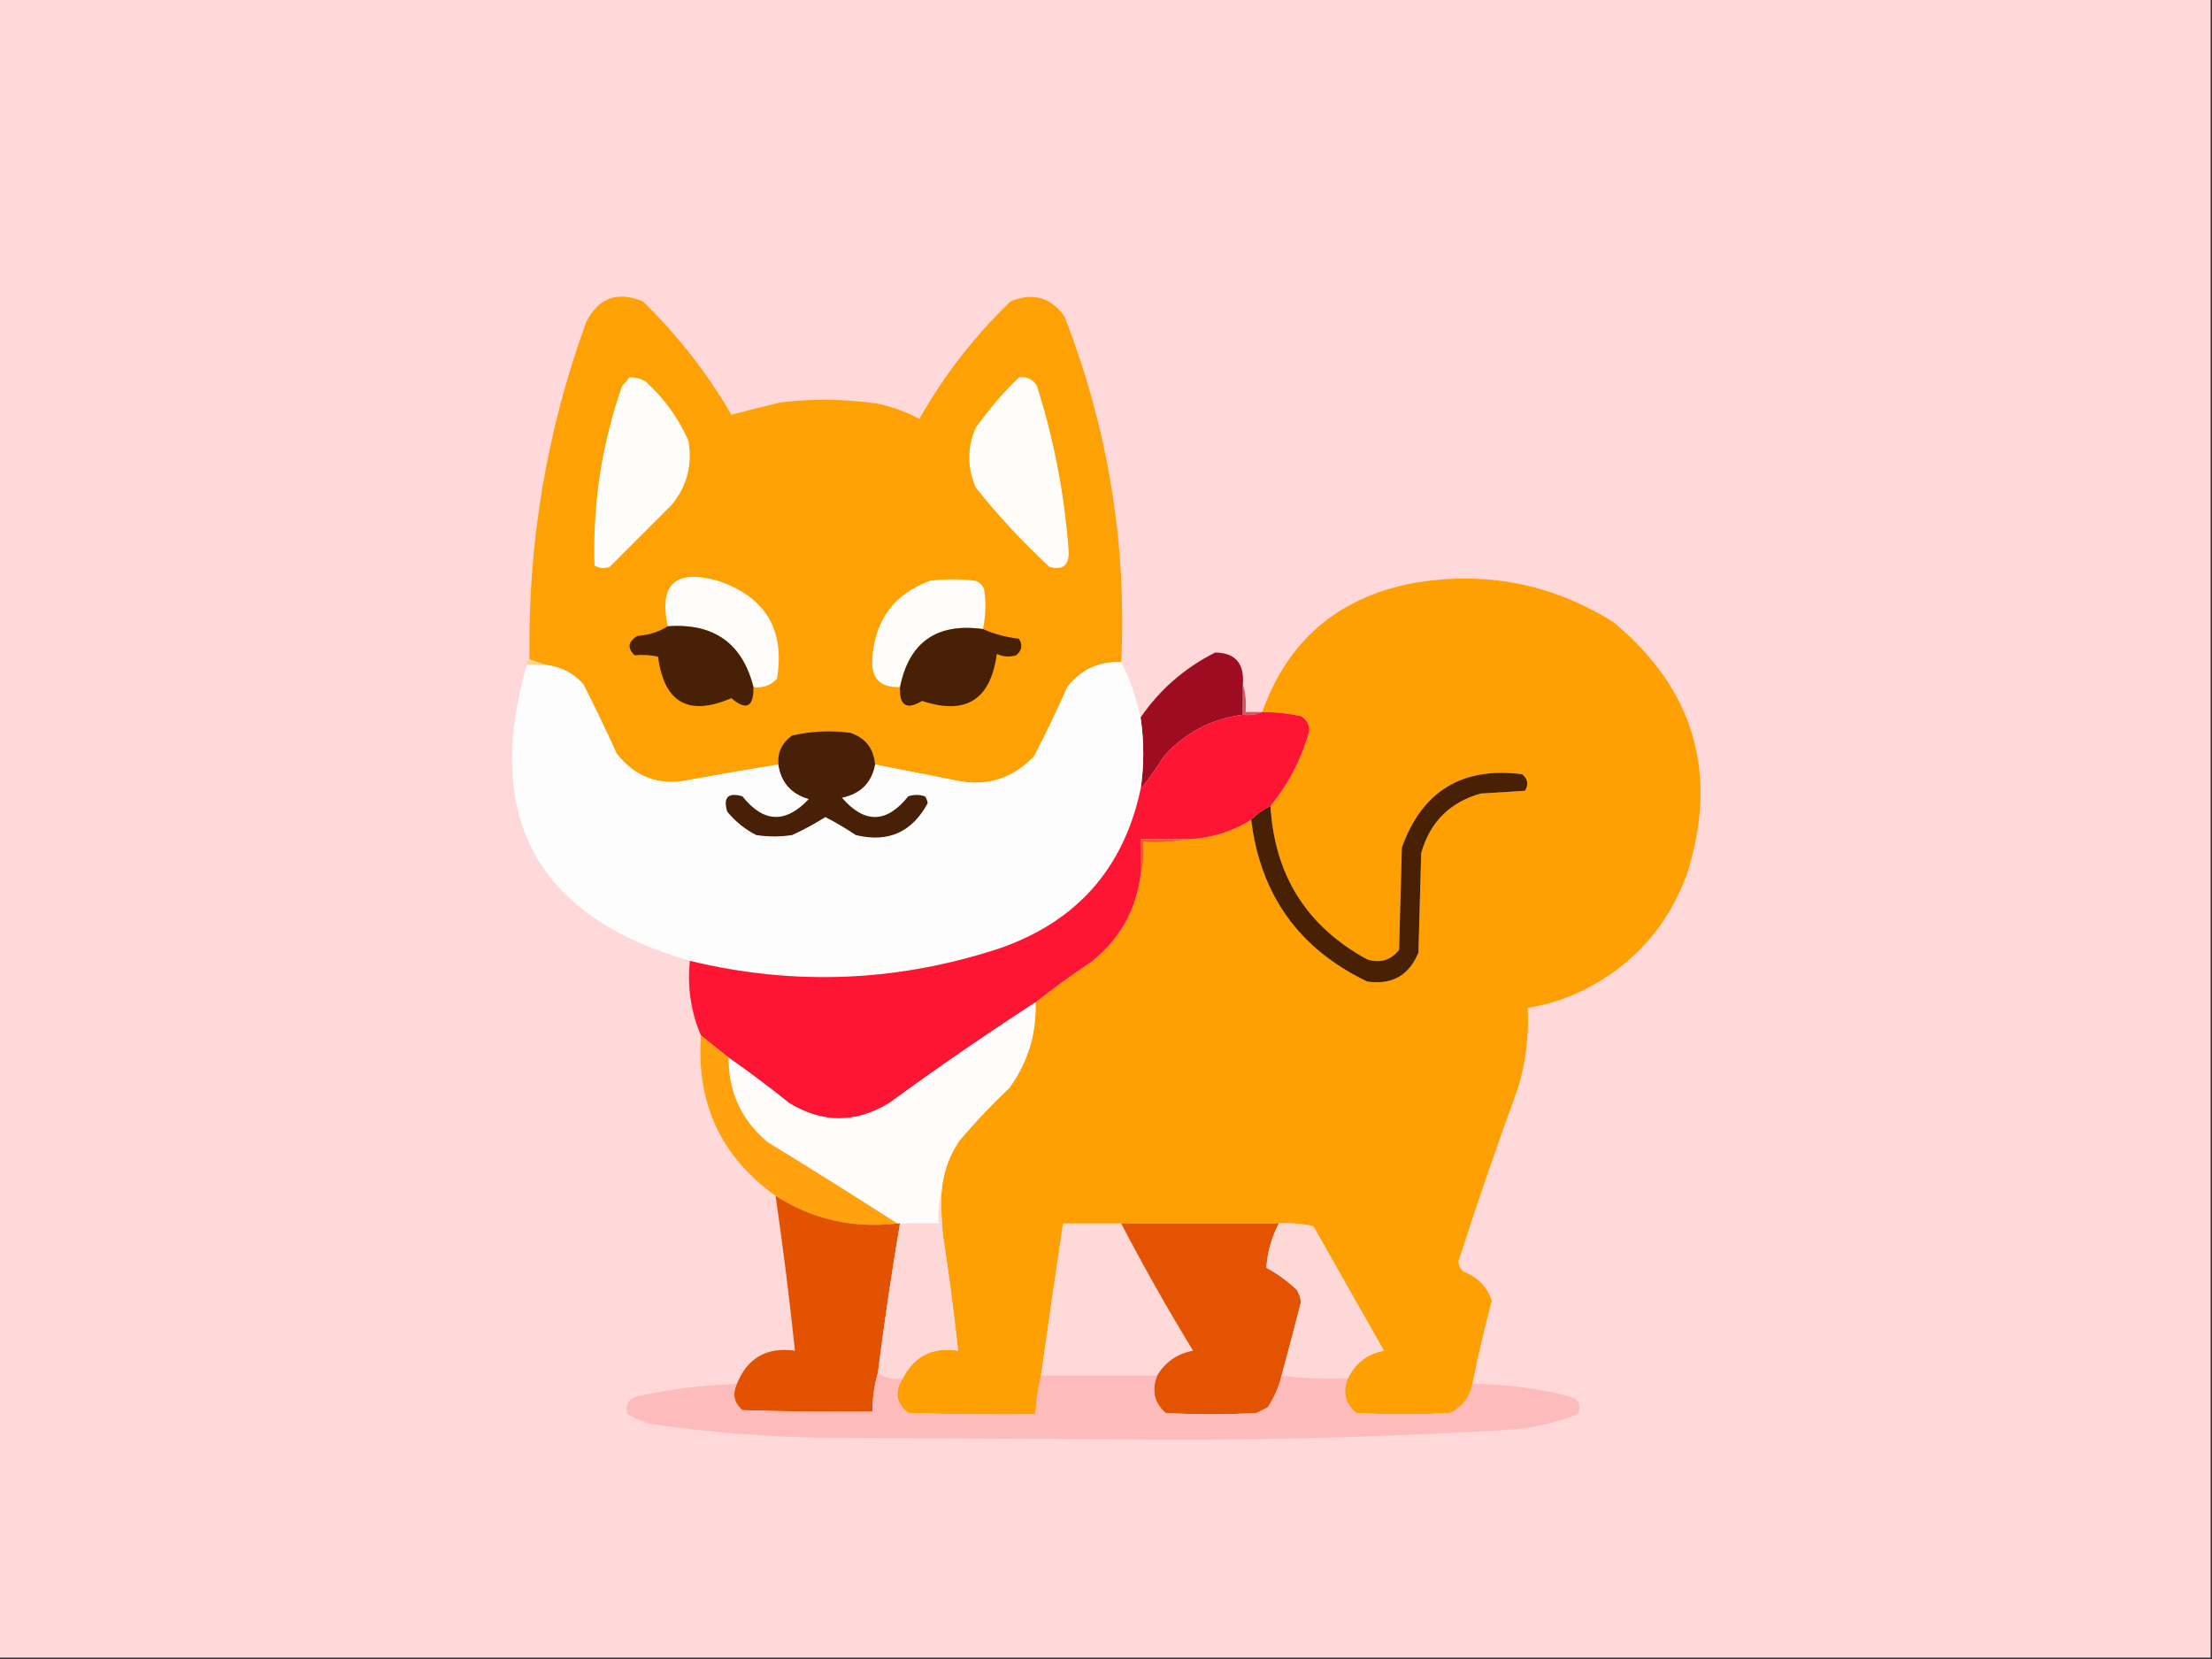 <?xml version="1.0" encoding="UTF-8"?>
<!DOCTYPE svg PUBLIC "-//W3C//DTD SVG 1.1//EN" "http://www.w3.org/Graphics/SVG/1.1/DTD/svg11.dtd">
<svg xmlns="http://www.w3.org/2000/svg" version="1.1" width="800px" height="600px" style="shape-rendering:geometricPrecision; text-rendering:geometricPrecision; image-rendering:optimizeQuality; fill-rule:evenodd; clip-rule:evenodd" xmlns:xlink="http://www.w3.org/1999/xlink">
<rect width="100%" height="100%" fill="#333333" stroke="none"/>
<g><path style="opacity:1" fill="#ffd9d9" d="M -0.5,-0.5 C 266.167,-0.5 532.833,-0.5 799.5,-0.5C 799.5,199.5 799.5,399.5 799.5,599.5C 532.833,599.5 266.167,599.5 -0.5,599.5C -0.5,399.5 -0.5,199.5 -0.5,-0.5 Z"/></g>
<g><path style="opacity:1" fill="#fea104" d="M 405.5,239.5 C 397.462,239.101 390.962,242.101 386,248.5C 382.257,256.986 378.257,265.319 374,273.5C 365.887,281.979 356.054,284.812 344.5,282C 335.149,280.161 325.815,278.328 316.5,276.5C 316.001,270.653 313.001,266.82 307.5,265C 300.392,264.076 293.392,264.409 286.5,266C 282.808,268.55 281.142,272.05 281.5,276.5C 270.826,278.223 260.159,280.057 249.5,282C 238.636,284.379 229.802,281.213 223,272.5C 219.193,264.081 215.193,255.747 211,247.5C 207.394,243.447 202.894,241.114 197.5,240.5C 195.5,239.833 193.5,239.167 191.5,238.5C 190.849,196.556 197.682,155.889 212,116.5C 216.417,107.718 223.25,105.218 232.5,109C 245.076,121.235 255.743,134.901 264.5,150C 270.381,148.437 276.381,146.937 282.5,145.5C 294.183,144.139 305.85,144.306 317.5,146C 322.791,147.151 327.791,148.985 332.5,151.5C 341.398,135.761 352.398,121.594 365.5,109C 373.567,105.675 380.067,107.509 385,114.5C 400.728,154.868 407.562,196.535 405.5,239.5 Z"/></g>
<g><path style="opacity:1" fill="#fffdfa" d="M 227.5,136.5 C 229.655,136.372 231.655,136.872 233.5,138C 240.246,144.071 245.412,151.238 249,159.5C 250.464,168.103 248.464,175.77 243,182.5C 235.5,190 228,197.5 220.5,205C 218.559,205.743 216.726,205.576 215,204.5C 214.324,182.222 217.657,160.555 225,139.5C 226.045,138.627 226.878,137.627 227.5,136.5 Z"/></g>
<g><path style="opacity:1" fill="#fffdf9" d="M 368.5,136.5 C 371.325,136.081 373.491,137.081 375,139.5C 381.208,159.042 385.042,179.042 386.5,199.5C 386.662,204.504 384.329,206.338 379.5,205C 369.932,196.102 361.099,186.602 353,176.5C 349.723,169.14 349.723,161.806 353,154.5C 357.687,147.988 362.854,141.988 368.5,136.5 Z"/></g>
<g><path style="opacity:1" fill="#fefcfa" d="M 272.5,248.5 C 268.476,232.629 258.143,225.295 241.5,226.5C 238.227,211.279 244.227,205.779 259.5,210C 276.81,215.798 283.976,227.631 281,245.5C 278.695,247.93 275.862,248.93 272.5,248.5 Z"/></g>
<g><path style="opacity:1" fill="#fdfcfb" d="M 355.5,227.5 C 338.802,225.227 328.802,232.227 325.5,248.5C 318.262,248.761 314.928,245.261 315.5,238C 316.445,224.104 323.445,214.771 336.5,210C 341.833,209.333 347.167,209.333 352.5,210C 354.333,210.5 355.5,211.667 356,213.5C 356.648,218.204 356.481,222.871 355.5,227.5 Z"/></g>
<g><path style="opacity:1" fill="#fea001" d="M 532.5,500.5 C 531.622,505.229 528.956,508.729 524.5,511C 513.167,511.667 501.833,511.667 490.5,511C 486.42,507.647 485.42,503.48 487.5,498.5C 490.146,493.007 494.479,489.673 500.5,488.5C 492,473.5 483.5,458.5 475,443.5C 470.934,442.536 466.767,442.203 462.5,442.5C 443.5,442.5 424.5,442.5 405.5,442.5C 398.5,442.5 391.5,442.5 384.5,442.5C 381.725,460.817 379.058,479.15 376.5,497.5C 375.372,502.062 374.705,506.728 374.5,511.5C 359.163,511.667 343.83,511.5 328.5,511C 324.01,507.562 323.344,503.395 326.5,498.5C 330.69,490.405 337.357,487.071 346.5,488.5C 344.995,474.467 343.162,460.467 341,446.5C 340.501,441.511 340.334,436.511 340.5,431.5C 340.941,424.608 343.108,418.275 347,412.5C 352.634,405.864 358.634,399.531 365,393.5C 371.716,384.313 374.883,373.98 374.5,362.5C 380.922,357.443 387.589,352.61 394.5,348C 404.787,339.924 410.787,329.424 412.5,316.5C 413.483,312.702 413.817,308.702 413.5,304.5C 419.026,304.821 424.36,304.488 429.5,303.5C 437.827,303.171 445.493,300.837 452.5,296.5C 455.849,323.714 469.849,343.214 494.5,355C 503.453,356.277 509.619,352.777 513,344.5C 513.333,332.5 513.667,320.5 514,308.5C 517.158,297.342 524.325,290.175 535.5,287C 540.833,286.667 546.167,286.333 551.5,286C 552.935,283.733 552.602,281.733 550.5,280C 528.829,277.245 514.329,286.079 507,306.5C 506.667,318.833 506.333,331.167 506,343.5C 503.045,347.277 499.212,348.443 494.5,347C 472.609,335.071 460.942,316.571 459.5,291.5C 465.995,283.511 470.662,274.511 473.5,264.5C 473.594,262.088 472.594,260.255 470.5,259C 465.882,258.006 461.215,257.506 456.5,257.5C 465.691,231.812 483.691,216.312 510.5,211C 536.782,206.324 561.116,210.991 583.5,225C 612.892,249.38 621.725,279.88 610,316.5C 602.316,336.851 588.483,351.351 568.5,360C 563.337,362.124 558.004,363.624 552.5,364.5C 553.031,374.371 551.864,384.038 549,393.5C 541.434,414.197 534.268,435.031 527.5,456C 527.439,457.711 528.106,459.044 529.5,460C 534.576,461.999 537.909,465.499 539.5,470.5C 536.847,480.446 534.513,490.446 532.5,500.5 Z"/></g>
<g><path style="opacity:1" fill="#482006" d="M 241.5,226.5 C 258.143,225.295 268.476,232.629 272.5,248.5C 272.582,255.778 269.915,257.112 264.5,252.5C 249.01,259.167 240.176,254.167 238,237.5C 235.242,236.883 232.409,236.716 229.5,237C 226.808,234.368 227.141,232.034 230.5,230C 234.673,229.671 238.34,228.504 241.5,226.5 Z"/></g>
<g><path style="opacity:1" fill="#472005" d="M 355.5,227.5 C 359.52,229.295 363.853,230.462 368.5,231C 369.935,233.267 369.602,235.267 367.5,237C 365.101,237.711 362.768,237.544 360.5,236.5C 358.297,253.097 349.297,258.764 333.5,253.5C 327.865,256.885 325.199,255.218 325.5,248.5C 328.802,232.227 338.802,225.227 355.5,227.5 Z"/></g>
<g><path style="opacity:1" fill="#9d0c20" d="M 449.5,247.5 C 449.5,251.167 449.5,254.833 449.5,258.5C 438.125,259.938 428.625,264.938 421,273.5C 418.304,277.68 415.47,281.68 412.5,285.5C 413.795,276.829 413.795,268.162 412.5,259.5C 419.456,249.381 428.456,241.547 439.5,236C 446.743,236.091 450.077,239.924 449.5,247.5 Z"/></g>
<g><path style="opacity:1" fill="#ffd48d" d="M 191.5,238.5 C 193.5,239.167 195.5,239.833 197.5,240.5C 195.167,240.5 192.833,240.5 190.5,240.5C 190.328,239.508 190.662,238.842 191.5,238.5 Z"/></g>
<g><path style="opacity:1" fill="#fefdfd" d="M 405.5,239.5 C 408.713,245.766 411.046,252.433 412.5,259.5C 413.795,268.162 413.795,276.829 412.5,285.5C 406.349,314.159 389.349,333.325 361.5,343C 324.551,355.147 287.218,356.647 249.5,347.5C 194.346,331.627 174.679,295.961 190.5,240.5C 192.833,240.5 195.167,240.5 197.5,240.5C 202.894,241.114 207.394,243.447 211,247.5C 215.193,255.747 219.193,264.081 223,272.5C 229.802,281.213 238.636,284.379 249.5,282C 260.159,280.057 270.826,278.223 281.5,276.5C 282.465,282.97 286.132,287.136 292.5,289C 284.112,297.935 276.112,297.602 268.5,288C 263.333,286.5 261.5,288.333 263,293.5C 265.921,297.092 269.421,299.925 273.5,302C 277.833,302.667 282.167,302.667 286.5,302C 290.665,300.085 294.665,297.918 298.5,295.5C 302.273,297.43 305.94,299.597 309.5,302C 321.164,304.838 329.83,301.004 335.5,290.5C 335.392,289.558 335.059,288.725 334.5,288C 332.5,287.333 330.5,287.333 328.5,288C 320.649,297.813 312.649,297.98 304.5,288.5C 311.215,287.119 315.215,283.119 316.5,276.5C 325.815,278.328 335.149,280.161 344.5,282C 356.054,284.812 365.887,281.979 374,273.5C 378.257,265.319 382.257,256.986 386,248.5C 390.962,242.101 397.462,239.101 405.5,239.5 Z"/></g>
<g><path style="opacity:1" fill="#cf5a67" d="M 449.5,247.5 C 450.479,250.625 450.813,253.958 450.5,257.5C 452.5,257.5 454.5,257.5 456.5,257.5C 454.393,258.468 452.059,258.802 449.5,258.5C 449.5,254.833 449.5,251.167 449.5,247.5 Z"/></g>
<g><path style="opacity:1" fill="#fe1534" d="M 456.5,257.5 C 461.215,257.506 465.882,258.006 470.5,259C 472.594,260.255 473.594,262.088 473.5,264.5C 470.662,274.511 465.995,283.511 459.5,291.5C 456.888,292.779 454.555,294.445 452.5,296.5C 445.493,300.837 437.827,303.171 429.5,303.5C 423.833,303.5 418.167,303.5 412.5,303.5C 412.5,307.833 412.5,312.167 412.5,316.5C 410.787,329.424 404.787,339.924 394.5,348C 387.589,352.61 380.922,357.443 374.5,362.5C 356.543,374.153 338.877,386.32 321.5,399C 309.472,406.277 297.472,406.277 285.5,399C 278.316,393.248 270.982,387.748 263.5,382.5C 260.206,379.844 256.873,377.178 253.5,374.5C 249.85,365.924 248.516,356.924 249.5,347.5C 287.218,356.647 324.551,355.147 361.5,343C 389.349,333.325 406.349,314.159 412.5,285.5C 415.47,281.68 418.304,277.68 421,273.5C 428.625,264.938 438.125,259.938 449.5,258.5C 452.059,258.802 454.393,258.468 456.5,257.5 Z"/></g>
<g><path style="opacity:1" fill="#472007" d="M 316.5,276.5 C 315.215,283.119 311.215,287.119 304.5,288.5C 312.649,297.98 320.649,297.813 328.5,288C 330.5,287.333 332.5,287.333 334.5,288C 335.059,288.725 335.392,289.558 335.5,290.5C 329.83,301.004 321.164,304.838 309.5,302C 305.94,299.597 302.273,297.43 298.5,295.5C 294.665,297.918 290.665,300.085 286.5,302C 282.167,302.667 277.833,302.667 273.5,302C 269.421,299.925 265.921,297.092 263,293.5C 261.5,288.333 263.333,286.5 268.5,288C 276.112,297.602 284.112,297.935 292.5,289C 286.132,287.136 282.465,282.97 281.5,276.5C 281.142,272.05 282.808,268.55 286.5,266C 293.392,264.409 300.392,264.076 307.5,265C 313.001,266.82 316.001,270.653 316.5,276.5 Z"/></g>
<g><path style="opacity:1" fill="#482003" d="M 452.5,296.5 C 454.555,294.445 456.888,292.779 459.5,291.5C 460.942,316.571 472.609,335.071 494.5,347C 499.212,348.443 503.045,347.277 506,343.5C 506.333,331.167 506.667,318.833 507,306.5C 514.329,286.079 528.829,277.245 550.5,280C 552.602,281.733 552.935,283.733 551.5,286C 546.167,286.333 540.833,286.667 535.5,287C 524.325,290.175 517.158,297.342 514,308.5C 513.667,320.5 513.333,332.5 513,344.5C 509.619,352.777 503.453,356.277 494.5,355C 469.849,343.214 455.849,323.714 452.5,296.5 Z"/></g>
<g><path style="opacity:1" fill="#ff581b" d="M 429.5,303.5 C 424.36,304.488 419.026,304.821 413.5,304.5C 413.817,308.702 413.483,312.702 412.5,316.5C 412.5,312.167 412.5,307.833 412.5,303.5C 418.167,303.5 423.833,303.5 429.5,303.5 Z"/></g>
<g><path style="opacity:1" fill="#fffdfc" d="M 374.5,362.5 C 374.883,373.98 371.716,384.313 365,393.5C 358.634,399.531 352.634,405.864 347,412.5C 343.108,418.275 340.941,424.608 340.5,431.5C 339.518,434.962 339.185,438.629 339.5,442.5C 334.833,442.5 330.167,442.5 325.5,442.5C 325.167,442.5 324.833,442.5 324.5,442.5C 309.006,432.53 293.34,422.696 277.5,413C 268.099,405.029 263.432,394.862 263.5,382.5C 270.982,387.748 278.316,393.248 285.5,399C 297.472,406.277 309.472,406.277 321.5,399C 338.877,386.32 356.543,374.153 374.5,362.5 Z"/></g>
<g><path style="opacity:1" fill="#ffa20e" d="M 253.5,374.5 C 256.873,377.178 260.206,379.844 263.5,382.5C 263.432,394.862 268.099,405.029 277.5,413C 293.34,422.696 309.006,432.53 324.5,442.5C 308.503,444.348 293.837,441.014 280.5,432.5C 260.763,418.339 251.763,399.005 253.5,374.5 Z"/></g>
<g><path style="opacity:1" fill="#e35201" d="M 280.5,432.5 C 293.837,441.014 308.503,444.348 324.5,442.5C 324.833,442.5 325.167,442.5 325.5,442.5C 322.449,460.427 319.782,478.427 317.5,496.5C 316.199,500.943 315.532,505.609 315.5,510.5C 299.83,510.667 284.163,510.5 268.5,510C 265.425,507.398 264.759,504.231 266.5,500.5C 270.335,491.079 277.335,487.079 287.5,488.5C 285.541,469.785 283.207,451.118 280.5,432.5 Z"/></g>
<g><path style="opacity:1" fill="#fed8d6" d="M 340.5,431.5 C 340.334,436.511 340.501,441.511 341,446.5C 343.162,460.467 344.995,474.467 346.5,488.5C 337.357,487.071 330.69,490.405 326.5,498.5C 322.988,499.055 319.988,498.388 317.5,496.5C 319.782,478.427 322.449,460.427 325.5,442.5C 330.167,442.5 334.833,442.5 339.5,442.5C 339.185,438.629 339.518,434.962 340.5,431.5 Z"/></g>
<g><path style="opacity:1" fill="#fed9d8" d="M 405.5,442.5 C 413.648,458.13 422.315,473.464 431.5,488.5C 425.772,489.572 421.439,492.572 418.5,497.5C 404.5,497.5 390.5,497.5 376.5,497.5C 379.058,479.15 381.725,460.817 384.5,442.5C 391.5,442.5 398.5,442.5 405.5,442.5 Z"/></g>
<g><path style="opacity:1" fill="#e35302" d="M 405.5,442.5 C 424.5,442.5 443.5,442.5 462.5,442.5C 459.868,447.558 458.368,452.891 458,458.5C 462.021,460.677 465.688,463.344 469,466.5C 469.875,467.873 470.375,469.373 470.5,471C 468.227,479.87 465.894,488.703 463.5,497.5C 462.516,501.556 460.85,505.39 458.5,509C 457.167,509.667 455.833,510.333 454.5,511C 443.5,511.667 432.5,511.667 421.5,511C 417.383,507.295 416.383,502.795 418.5,497.5C 421.439,492.572 425.772,489.572 431.5,488.5C 422.315,473.464 413.648,458.13 405.5,442.5 Z"/></g>
<g><path style="opacity:1" fill="#fed8d7" d="M 462.5,442.5 C 466.767,442.203 470.934,442.536 475,443.5C 483.5,458.5 492,473.5 500.5,488.5C 494.479,489.673 490.146,493.007 487.5,498.5C 479.316,498.826 471.316,498.492 463.5,497.5C 465.894,488.703 468.227,479.87 470.5,471C 470.375,469.373 469.875,467.873 469,466.5C 465.688,463.344 462.021,460.677 458,458.5C 458.368,452.891 459.868,447.558 462.5,442.5 Z"/></g>
<g><path style="opacity:1" fill="#febbbb" d="M 317.5,496.5 C 319.988,498.388 322.988,499.055 326.5,498.5C 323.344,503.395 324.01,507.562 328.5,511C 343.83,511.5 359.163,511.667 374.5,511.5C 374.705,506.728 375.372,502.062 376.5,497.5C 390.5,497.5 404.5,497.5 418.5,497.5C 416.383,502.795 417.383,507.295 421.5,511C 432.5,511.667 443.5,511.667 454.5,511C 455.833,510.333 457.167,509.667 458.5,509C 460.85,505.39 462.516,501.556 463.5,497.5C 471.316,498.492 479.316,498.826 487.5,498.5C 485.42,503.48 486.42,507.647 490.5,511C 501.833,511.667 513.167,511.667 524.5,511C 528.956,508.729 531.622,505.229 532.5,500.5C 544.352,500.55 556.018,502.05 567.5,505C 571.112,506.08 572.112,508.247 570.5,511.5C 563.133,514.398 555.467,516.231 547.5,517C 498.058,520.007 448.558,521.174 399,520.5C 365.5,520.333 332,520.167 298.5,520C 277.38,519.701 256.38,518.034 235.5,515C 232.488,514.22 229.655,513.053 227,511.5C 225.958,508.196 227.125,506.029 230.5,505C 242.351,502.408 254.351,500.908 266.5,500.5C 264.759,504.231 265.425,507.398 268.5,510C 284.163,510.5 299.83,510.667 315.5,510.5C 315.532,505.609 316.199,500.943 317.5,496.5 Z"/></g>
</svg>

